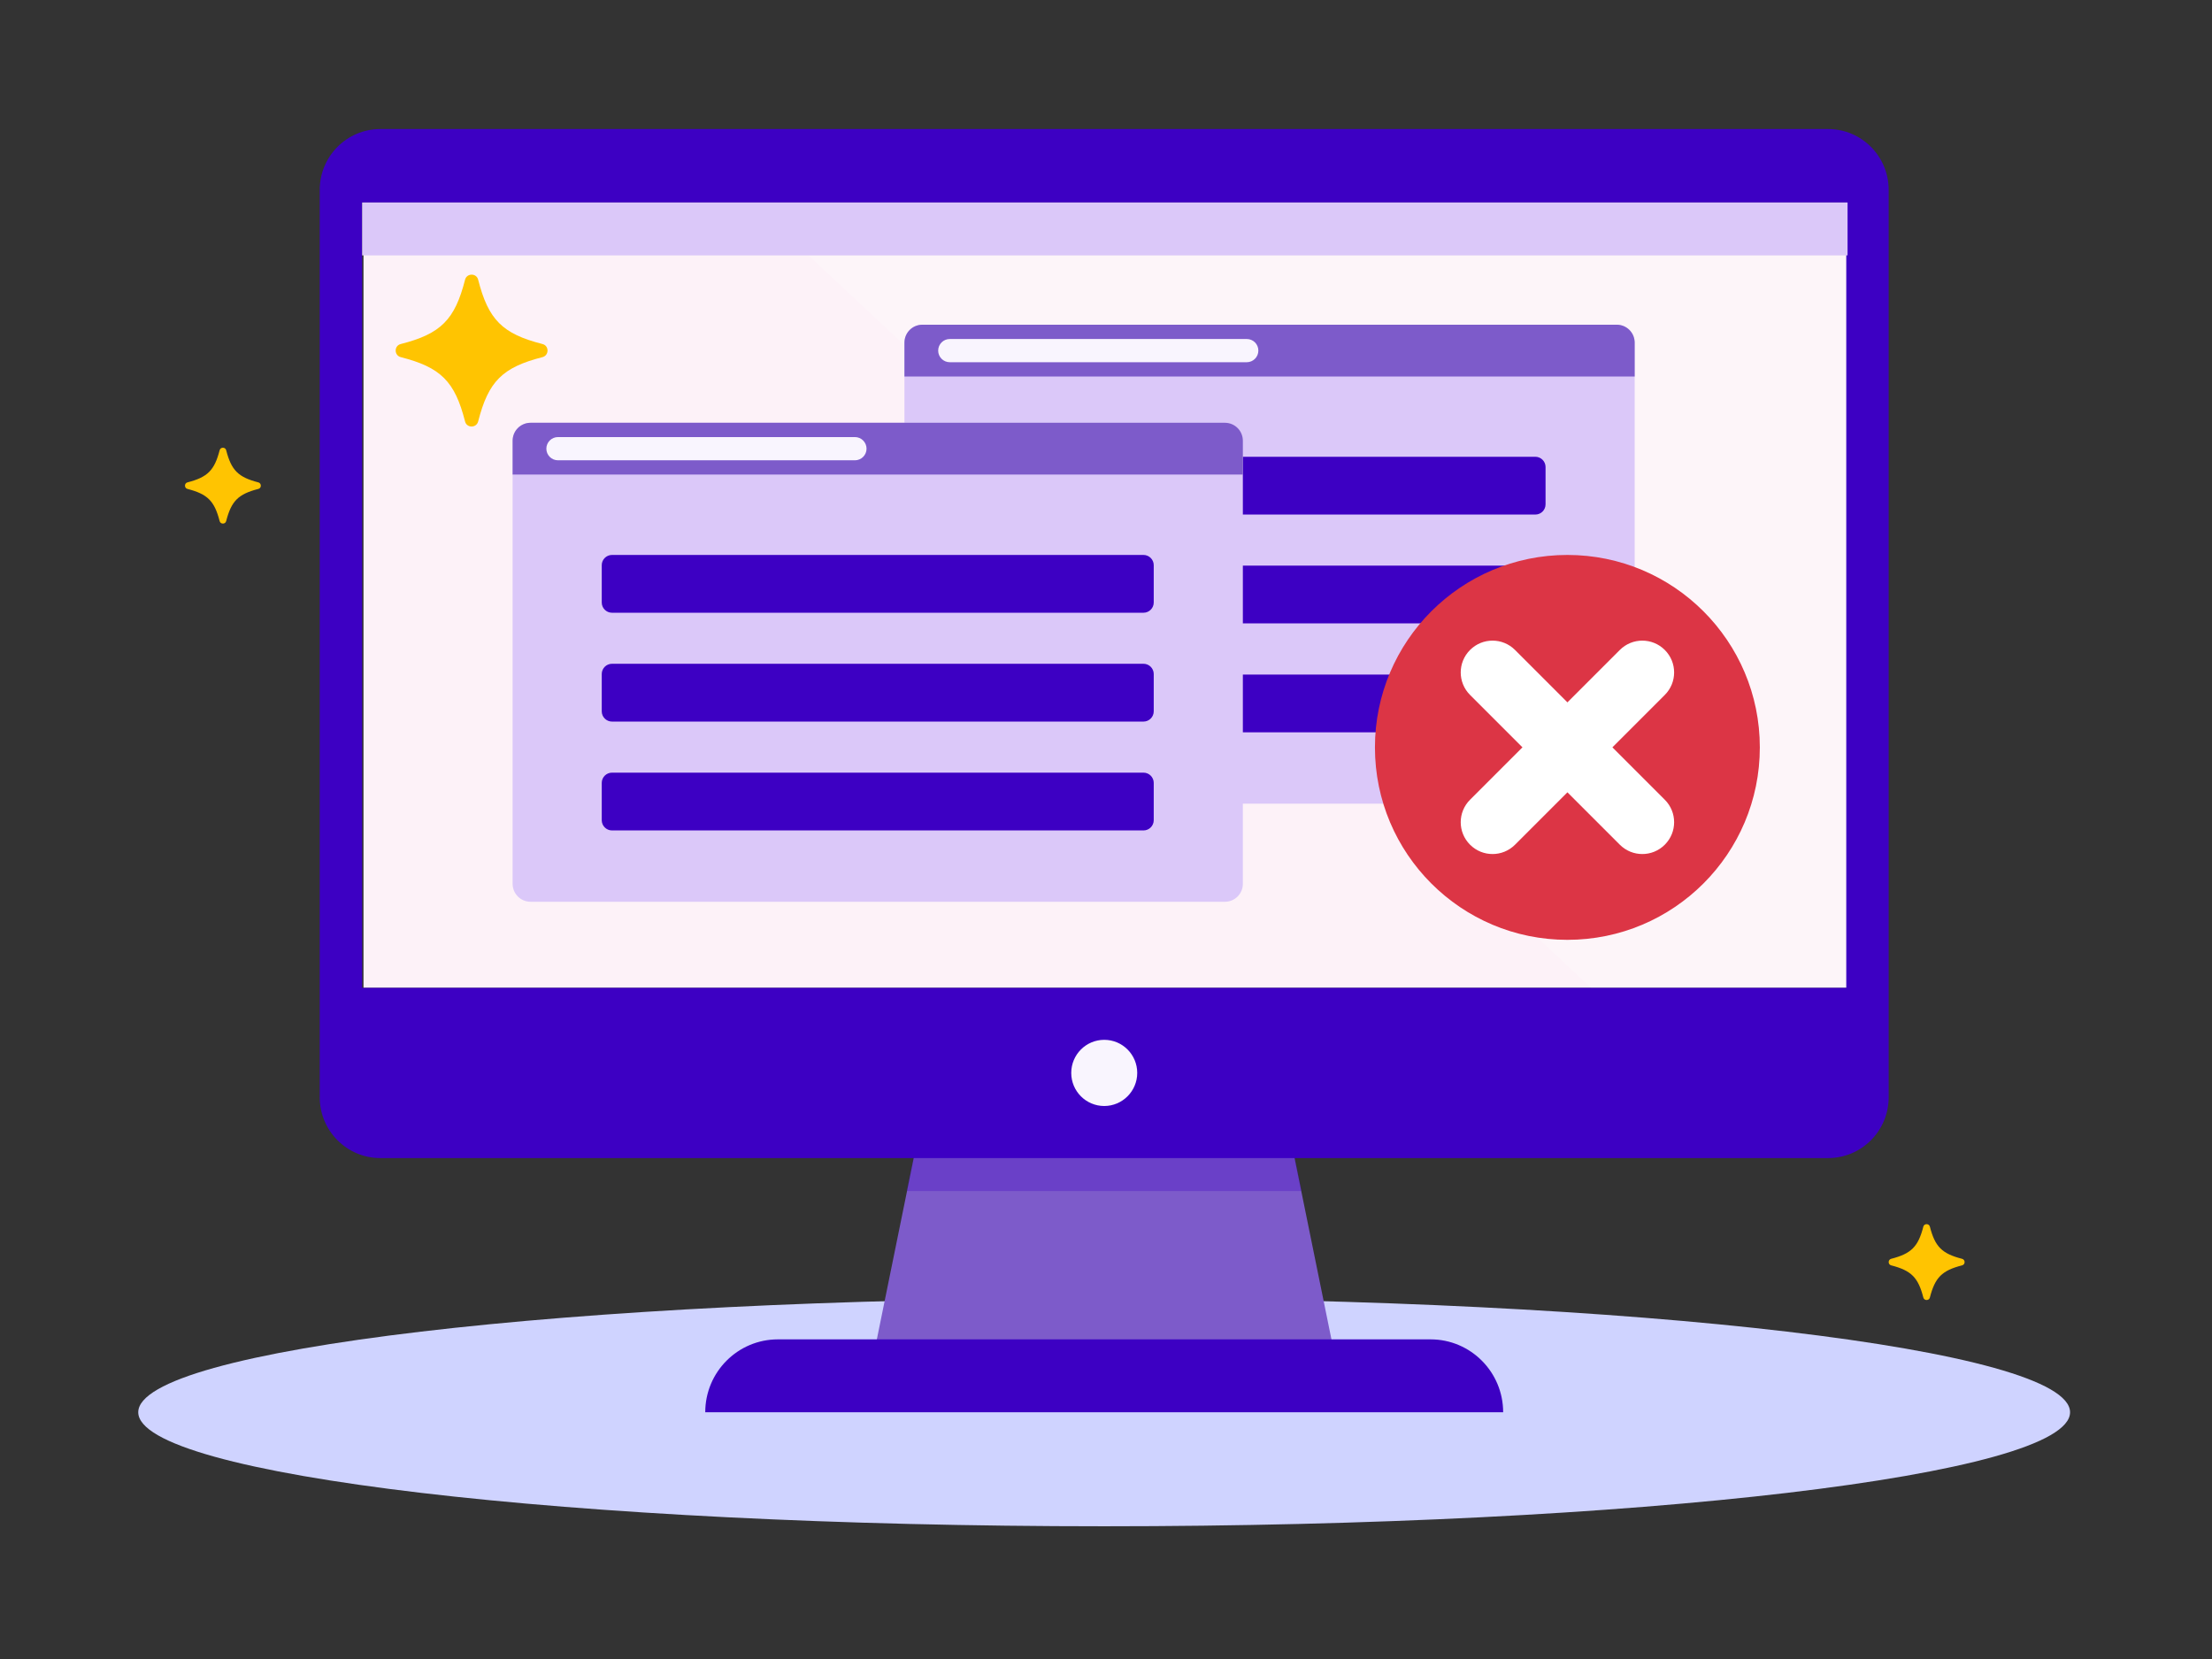 <svg width="240" height="180" viewBox="0 0 240 180" fill="none" xmlns="http://www.w3.org/2000/svg">
<rect x="0" y="0" width="240" height="180" fill="#333333" stroke="none"/>
<path d="M119.8 165.599C177.68 165.599 224.6 160.059 224.6 153.229C224.6 146.399 177.68 140.859 119.8 140.859C61.92 140.849 15 146.399 15 153.229C15 160.059 61.92 165.599 119.8 165.599Z" fill="#CFD3FF"/>
<path d="M200.469 21.969H39.44V107.179H200.469V21.969Z" fill="#FDF2F8"/>
<path opacity="0.2" d="M200.459 27.719H87.719L172.619 107.179H200.459V27.719Z" fill="white"/>
<path d="M145.039 148.158H94.559L101.649 113.328H137.949L145.039 148.158Z" fill="#7D5BCA"/>
<path opacity="0.3" d="M141.239 129.228H98.359L101.649 113.328H137.949L141.239 129.228Z" fill="#3D00C3"/>
<path d="M163.09 153.23H76.519C76.519 148.86 80.049 145.32 84.4 145.32H155.22C159.56 145.32 163.09 148.86 163.09 153.23Z" fill="#3D00C3"/>
<path d="M198.339 14H41.27C37.639 14 34.69 16.95 34.69 20.6V119.05C34.69 122.69 37.63 125.65 41.27 125.65H198.339C201.979 125.65 204.919 122.7 204.919 119.05V20.6C204.919 16.95 201.969 14 198.339 14ZM200.309 107.18H39.289V21.97H200.319V107.18H200.309Z" fill="#3D00C3"/>
<path d="M200.459 21.969H39.289V27.709H200.459V21.969Z" fill="#DBC8F9"/>
<path d="M119.809 120C121.779 120 123.389 118.39 123.389 116.41C123.389 114.43 121.789 112.82 119.809 112.82C117.829 112.82 116.229 114.43 116.229 116.41C116.229 118.39 117.829 120 119.809 120Z" fill="#F9F5FE"/>
<path d="M175.411 87.201H100.081C99.001 87.201 98.131 86.331 98.131 85.251V37.181C98.131 36.1 99.001 35.23 100.081 35.23H175.411C176.491 35.23 177.361 36.1 177.361 37.181V85.251C177.361 86.331 176.491 87.201 175.411 87.201Z" fill="#DBC8F9"/>
<path d="M177.361 40.85H98.131V37.181C98.131 36.1 99.001 35.23 100.081 35.23H175.411C176.491 35.23 177.361 36.1 177.361 37.181V40.85Z" fill="#7D5BCA"/>
<path d="M166.581 67.637H108.911C108.301 67.637 107.801 67.137 107.801 66.527V62.477C107.801 61.867 108.301 61.367 108.911 61.367H166.581C167.191 61.367 167.691 61.867 167.691 62.477V66.527C167.691 67.147 167.191 67.637 166.581 67.637Z" fill="#3D00C3"/>
<path d="M166.581 55.829H108.911C108.301 55.829 107.801 55.329 107.801 54.719V50.669C107.801 50.059 108.301 49.559 108.911 49.559H166.581C167.191 49.559 167.691 50.059 167.691 50.669V54.719C167.691 55.339 167.191 55.829 166.581 55.829Z" fill="#3D00C3"/>
<path d="M166.581 79.457H108.911C108.301 79.457 107.801 78.957 107.801 78.347V74.297C107.801 73.688 108.301 73.188 108.911 73.188H166.581C167.191 73.188 167.691 73.688 167.691 74.297V78.347C167.691 78.957 167.191 79.457 166.581 79.457Z" fill="#3D00C3"/>
<path d="M135.271 36.781H103.051C102.361 36.781 101.791 37.341 101.791 38.041C101.791 38.731 102.351 39.301 103.051 39.301H135.271C135.961 39.301 136.531 38.741 136.531 38.041C136.531 37.341 135.971 36.781 135.271 36.781Z" fill="#F9F5FE"/>
<path d="M132.899 97.841H57.569C56.489 97.841 55.619 96.971 55.619 95.891V47.821C55.619 46.741 56.489 45.871 57.569 45.871H132.899C133.979 45.871 134.849 46.741 134.849 47.821V95.891C134.849 96.971 133.979 97.841 132.899 97.841Z" fill="#DBC8F9"/>
<path d="M134.849 51.491H55.619V47.821C55.619 46.741 56.489 45.871 57.569 45.871H132.899C133.979 45.871 134.849 46.741 134.849 47.821V51.491Z" fill="#7D5BCA"/>
<path d="M124.069 78.29H66.399C65.789 78.29 65.289 77.79 65.289 77.18V73.129C65.289 72.519 65.789 72.019 66.399 72.019H124.069C124.679 72.019 125.179 72.519 125.179 73.129V77.18C125.179 77.79 124.679 78.29 124.069 78.29Z" fill="#3D00C3"/>
<path d="M124.069 66.481H66.399C65.789 66.481 65.289 65.981 65.289 65.371V61.321C65.289 60.711 65.789 60.211 66.399 60.211H124.069C124.679 60.211 125.179 60.711 125.179 61.321V65.371C125.179 65.981 124.679 66.481 124.069 66.481Z" fill="#3D00C3"/>
<path d="M124.069 90.102H66.399C65.789 90.102 65.289 89.602 65.289 88.992V84.942C65.289 84.332 65.789 83.832 66.399 83.832H124.069C124.679 83.832 125.179 84.332 125.179 84.942V88.992C125.179 89.602 124.679 90.102 124.069 90.102Z" fill="#3D00C3"/>
<path d="M92.759 47.422H60.539C59.849 47.422 59.279 47.982 59.279 48.682C59.279 49.372 59.839 49.942 60.539 49.942H92.759C93.449 49.942 94.019 49.382 94.019 48.682C94.019 47.992 93.459 47.422 92.759 47.422Z" fill="#F9F5FE"/>
<path d="M58.859 38.748C54.509 39.858 52.989 41.378 51.879 45.728C51.689 46.458 50.639 46.458 50.459 45.728C49.349 41.378 47.829 39.858 43.479 38.748C42.749 38.558 42.749 37.508 43.479 37.328C47.829 36.218 49.349 34.698 50.459 30.348C50.649 29.618 51.699 29.618 51.879 30.348C52.989 34.698 54.509 36.218 58.859 37.328C59.589 37.508 59.589 38.558 58.859 38.748Z" fill="#FFC401"/>
<path d="M28.03 53.048C25.85 53.608 25.1 54.358 24.54 56.538C24.45 56.898 23.92 56.898 23.83 56.538C23.27 54.358 22.52 53.608 20.34 53.048C19.98 52.958 19.98 52.428 20.34 52.338C22.52 51.778 23.27 51.028 23.83 48.848C23.92 48.488 24.45 48.488 24.54 48.848C25.1 51.028 25.85 51.778 28.03 52.338C28.39 52.438 28.39 52.958 28.03 53.048Z" fill="#FFC401"/>
<path d="M212.88 137.29C210.7 137.85 209.95 138.6 209.39 140.78C209.3 141.14 208.77 141.14 208.68 140.78C208.12 138.6 207.37 137.85 205.19 137.29C204.83 137.2 204.83 136.67 205.19 136.58C207.37 136.02 208.12 135.27 208.68 133.09C208.77 132.73 209.3 132.73 209.39 133.09C209.95 135.27 210.7 136.02 212.88 136.58C213.25 136.67 213.25 137.2 212.88 137.29Z" fill="#FFC401"/>
<path d="M170.06 101.971C181.591 101.971 190.94 92.623 190.94 81.091C190.94 69.559 181.591 60.211 170.06 60.211C158.528 60.211 149.18 69.559 149.18 81.091C149.18 92.623 158.528 101.971 170.06 101.971Z" fill="#DC3545"/>
<path d="M180.629 70.52C181.979 71.87 181.979 74.05 180.629 75.4L164.379 91.65C163.029 93 160.849 93 159.499 91.65C158.149 90.3 158.149 88.12 159.499 86.77L175.749 70.52C177.099 69.17 179.279 69.17 180.629 70.52Z" fill="white"/>
<path d="M164.379 70.52L180.629 86.77C181.979 88.12 181.979 90.3 180.629 91.65C179.279 93 177.099 93 175.749 91.65L159.499 75.4C158.149 74.05 158.149 71.87 159.499 70.52C160.849 69.17 163.029 69.17 164.379 70.52Z" fill="white"/>
</svg>
